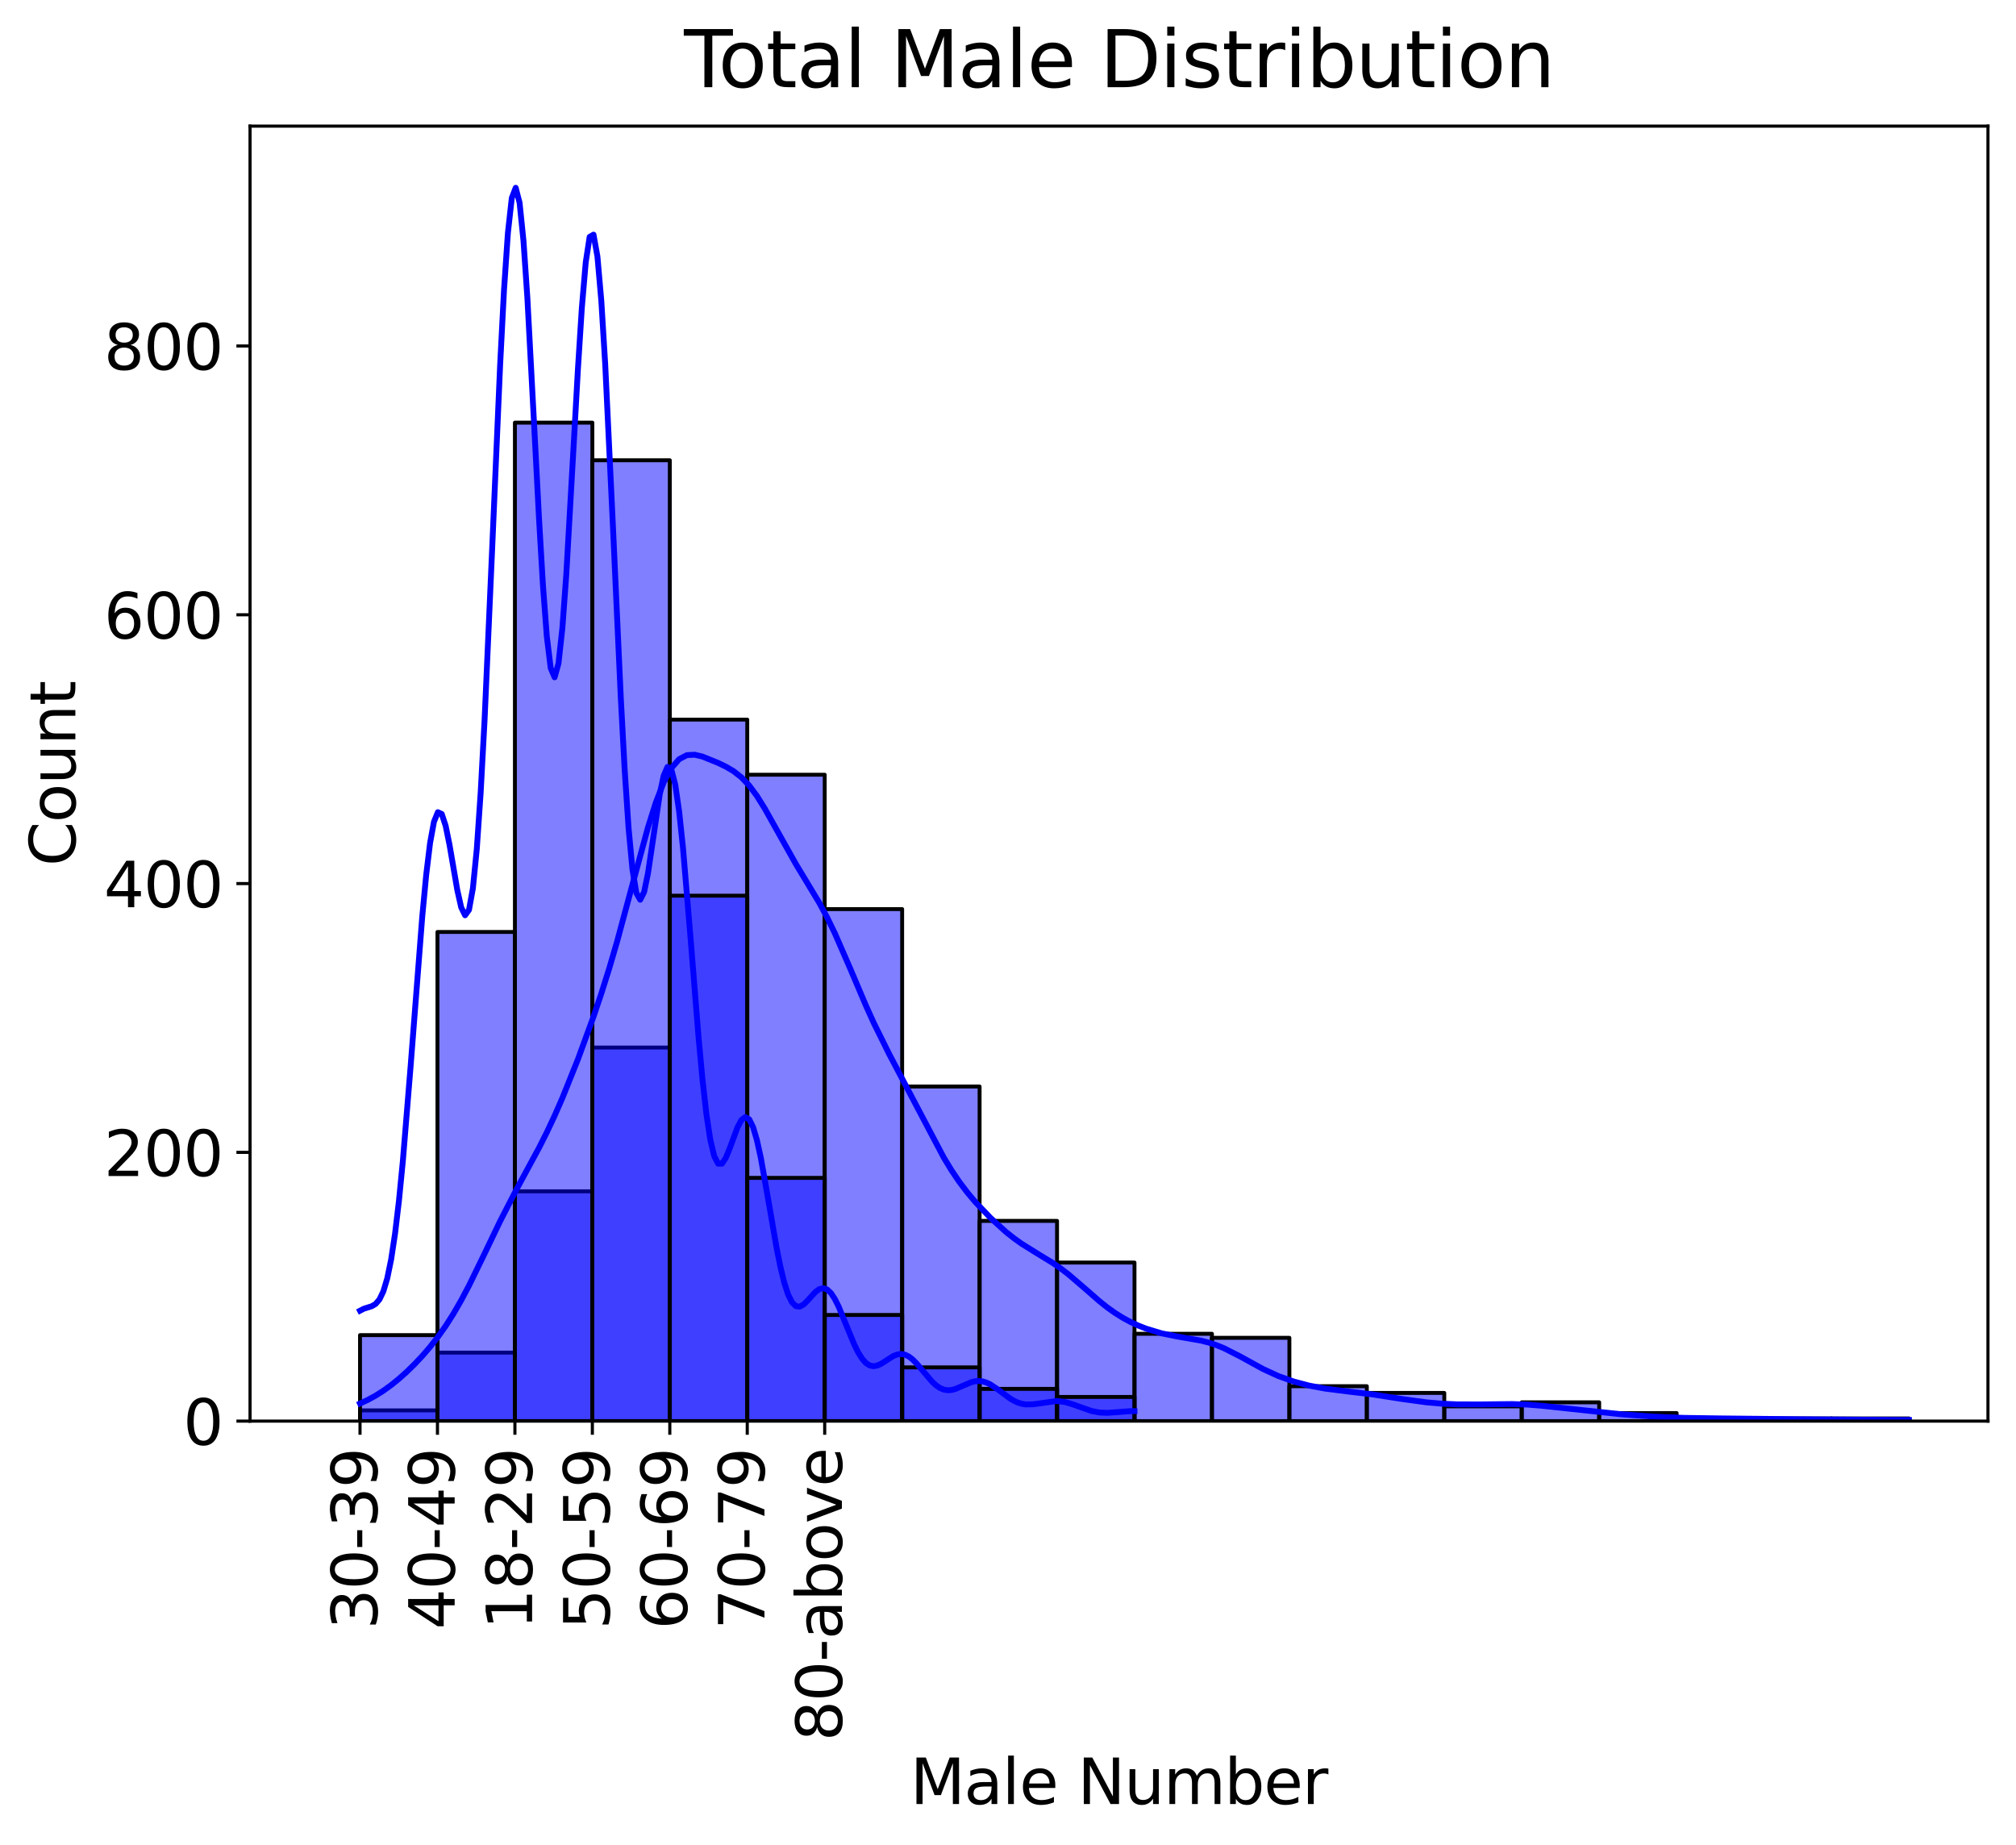 <?xml version="1.0" encoding="utf-8" standalone="no"?>
<!DOCTYPE svg PUBLIC "-//W3C//DTD SVG 1.1//EN"
  "http://www.w3.org/Graphics/SVG/1.1/DTD/svg11.dtd">
<svg xmlns:xlink="http://www.w3.org/1999/xlink" width="517.825pt" height="473.922pt" viewBox="0 0 517.825 473.922" xmlns="http://www.w3.org/2000/svg" version="1.1">
 <defs>
  <style type="text/css">*{stroke-linejoin: round; stroke-linecap: butt}</style>
 </defs>
 <g id="figure_1">
  <g id="patch_1">
   <path d="M 0 473.922
L 517.825 473.922
L 517.825 0
L 0 0
z
" style="fill: #ffffff"/>
  </g>
  <g id="axes_1">
   <g id="patch_2">
    <path d="M 64.225 365.037
L 510.625 365.037
L 510.625 32.397
L 64.225 32.397
z
" style="fill: #ffffff"/>
   </g>
   <g id="patch_3">
    <path d="M 84.516 365.037
L 100.43 365.037
L 100.43 364.943
L 84.516 364.943
z
" clip-path="url(#p74a033dad1)" style="fill: #2020df"/>
   </g>
   <g id="patch_4">
    <path d="M 104.409 365.037
L 120.323 365.037
L 120.323 364.959
L 104.409 364.959
z
" clip-path="url(#p74a033dad1)" style="fill: #2020df"/>
   </g>
   <g id="patch_5">
    <path d="M 124.302 365.037
L 140.216 365.037
L 140.216 364.974
L 124.302 364.974
z
" clip-path="url(#p74a033dad1)" style="fill: #2020df"/>
   </g>
   <g id="patch_6">
    <path d="M 144.195 365.037
L 160.109 365.037
L 160.109 364.982
L 144.195 364.982
z
" clip-path="url(#p74a033dad1)" style="fill: #2020df"/>
   </g>
   <g id="patch_7">
    <path d="M 164.088 365.037
L 180.003 365.037
L 180.003 364.997
L 164.088 364.997
z
" clip-path="url(#p74a033dad1)" style="fill: #2020df"/>
   </g>
   <g id="patch_8">
    <path d="M 183.981 365.037
L 199.896 365.037
L 199.896 365.023
L 183.981 365.023
z
" clip-path="url(#p74a033dad1)" style="fill: #2020df"/>
   </g>
   <g id="patch_9">
    <path d="M 203.874 365.037
L 219.789 365.037
L 219.789 365.034
L 203.874 365.034
z
" clip-path="url(#p74a033dad1)" style="fill: #2020df"/>
   </g>
   <g id="patch_10">
    <path d="M 92.473 365.037
L 112.366 365.037
L 112.366 362.275
L 92.473 362.275
z
" clip-path="url(#p74a033dad1)" style="fill: #0000ff; fill-opacity: 0.5; stroke: #000000; stroke-linejoin: miter"/>
   </g>
   <g id="patch_11">
    <path d="M 112.366 365.037
L 132.259 365.037
L 132.259 347.432
L 112.366 347.432
z
" clip-path="url(#p74a033dad1)" style="fill: #0000ff; fill-opacity: 0.5; stroke: #000000; stroke-linejoin: miter"/>
   </g>
   <g id="patch_12">
    <path d="M 132.259 365.037
L 152.152 365.037
L 152.152 306.008
L 132.259 306.008
z
" clip-path="url(#p74a033dad1)" style="fill: #0000ff; fill-opacity: 0.5; stroke: #000000; stroke-linejoin: miter"/>
   </g>
   <g id="patch_13">
    <path d="M 152.152 365.037
L 172.045 365.037
L 172.045 269.072
L 152.152 269.072
z
" clip-path="url(#p74a033dad1)" style="fill: #0000ff; fill-opacity: 0.5; stroke: #000000; stroke-linejoin: miter"/>
   </g>
   <g id="patch_14">
    <path d="M 172.045 365.037
L 191.938 365.037
L 191.938 184.843
L 172.045 184.843
z
" clip-path="url(#p74a033dad1)" style="fill: #0000ff; fill-opacity: 0.5; stroke: #000000; stroke-linejoin: miter"/>
   </g>
   <g id="patch_15">
    <path d="M 191.938 365.037
L 211.831 365.037
L 211.831 198.996
L 191.938 198.996
z
" clip-path="url(#p74a033dad1)" style="fill: #0000ff; fill-opacity: 0.5; stroke: #000000; stroke-linejoin: miter"/>
   </g>
   <g id="patch_16">
    <path d="M 211.831 365.037
L 231.724 365.037
L 231.724 233.516
L 211.831 233.516
z
" clip-path="url(#p74a033dad1)" style="fill: #0000ff; fill-opacity: 0.5; stroke: #000000; stroke-linejoin: miter"/>
   </g>
   <g id="patch_17">
    <path d="M 231.724 365.037
L 251.618 365.037
L 251.618 279.082
L 231.724 279.082
z
" clip-path="url(#p74a033dad1)" style="fill: #0000ff; fill-opacity: 0.5; stroke: #000000; stroke-linejoin: miter"/>
   </g>
   <g id="patch_18">
    <path d="M 251.618 365.037
L 271.511 365.037
L 271.511 313.602
L 251.618 313.602
z
" clip-path="url(#p74a033dad1)" style="fill: #0000ff; fill-opacity: 0.5; stroke: #000000; stroke-linejoin: miter"/>
   </g>
   <g id="patch_19">
    <path d="M 271.511 365.037
L 291.404 365.037
L 291.404 324.303
L 271.511 324.303
z
" clip-path="url(#p74a033dad1)" style="fill: #0000ff; fill-opacity: 0.5; stroke: #000000; stroke-linejoin: miter"/>
   </g>
   <g id="patch_20">
    <path d="M 291.404 365.037
L 311.297 365.037
L 311.297 342.599
L 291.404 342.599
z
" clip-path="url(#p74a033dad1)" style="fill: #0000ff; fill-opacity: 0.5; stroke: #000000; stroke-linejoin: miter"/>
   </g>
   <g id="patch_21">
    <path d="M 311.297 365.037
L 331.19 365.037
L 331.19 343.635
L 311.297 343.635
z
" clip-path="url(#p74a033dad1)" style="fill: #0000ff; fill-opacity: 0.5; stroke: #000000; stroke-linejoin: miter"/>
   </g>
   <g id="patch_22">
    <path d="M 331.19 365.037
L 351.083 365.037
L 351.083 356.062
L 331.19 356.062
z
" clip-path="url(#p74a033dad1)" style="fill: #0000ff; fill-opacity: 0.5; stroke: #000000; stroke-linejoin: miter"/>
   </g>
   <g id="patch_23">
    <path d="M 351.083 365.037
L 370.976 365.037
L 370.976 357.788
L 351.083 357.788
z
" clip-path="url(#p74a033dad1)" style="fill: #0000ff; fill-opacity: 0.5; stroke: #000000; stroke-linejoin: miter"/>
   </g>
   <g id="patch_24">
    <path d="M 370.976 365.037
L 390.869 365.037
L 390.869 361.24
L 370.976 361.24
z
" clip-path="url(#p74a033dad1)" style="fill: #0000ff; fill-opacity: 0.5; stroke: #000000; stroke-linejoin: miter"/>
   </g>
   <g id="patch_25">
    <path d="M 390.869 365.037
L 410.762 365.037
L 410.762 360.204
L 390.869 360.204
z
" clip-path="url(#p74a033dad1)" style="fill: #0000ff; fill-opacity: 0.5; stroke: #000000; stroke-linejoin: miter"/>
   </g>
   <g id="patch_26">
    <path d="M 410.762 365.037
L 430.655 365.037
L 430.655 362.966
L 410.762 362.966
z
" clip-path="url(#p74a033dad1)" style="fill: #0000ff; fill-opacity: 0.5; stroke: #000000; stroke-linejoin: miter"/>
   </g>
   <g id="patch_27">
    <path d="M 430.655 365.037
L 450.548 365.037
L 450.548 364.346
L 430.655 364.346
z
" clip-path="url(#p74a033dad1)" style="fill: #0000ff; fill-opacity: 0.5; stroke: #000000; stroke-linejoin: miter"/>
   </g>
   <g id="patch_28">
    <path d="M 450.548 365.037
L 470.441 365.037
L 470.441 364.346
L 450.548 364.346
z
" clip-path="url(#p74a033dad1)" style="fill: #0000ff; fill-opacity: 0.5; stroke: #000000; stroke-linejoin: miter"/>
   </g>
   <g id="patch_29">
    <path d="M 470.441 365.037
L 490.334 365.037
L 490.334 364.346
L 470.441 364.346
z
" clip-path="url(#p74a033dad1)" style="fill: #0000ff; fill-opacity: 0.5; stroke: #000000; stroke-linejoin: miter"/>
   </g>
   <g id="patch_30">
    <path d="M 92.473 365.037
L 112.366 365.037
L 112.366 342.944
L 92.473 342.944
z
" clip-path="url(#p74a033dad1)" style="fill: #0000ff; fill-opacity: 0.5; stroke: #000000; stroke-linejoin: miter"/>
   </g>
   <g id="patch_31">
    <path d="M 112.366 365.037
L 132.259 365.037
L 132.259 239.385
L 112.366 239.385
z
" clip-path="url(#p74a033dad1)" style="fill: #0000ff; fill-opacity: 0.5; stroke: #000000; stroke-linejoin: miter"/>
   </g>
   <g id="patch_32">
    <path d="M 132.259 365.037
L 152.152 365.037
L 152.152 108.554
L 132.259 108.554
z
" clip-path="url(#p74a033dad1)" style="fill: #0000ff; fill-opacity: 0.5; stroke: #000000; stroke-linejoin: miter"/>
   </g>
   <g id="patch_33">
    <path d="M 152.152 365.037
L 172.045 365.037
L 172.045 118.22
L 152.152 118.22
z
" clip-path="url(#p74a033dad1)" style="fill: #0000ff; fill-opacity: 0.5; stroke: #000000; stroke-linejoin: miter"/>
   </g>
   <g id="patch_34">
    <path d="M 172.045 365.037
L 191.938 365.037
L 191.938 230.064
L 172.045 230.064
z
" clip-path="url(#p74a033dad1)" style="fill: #0000ff; fill-opacity: 0.5; stroke: #000000; stroke-linejoin: miter"/>
   </g>
   <g id="patch_35">
    <path d="M 191.938 365.037
L 211.831 365.037
L 211.831 302.556
L 191.938 302.556
z
" clip-path="url(#p74a033dad1)" style="fill: #0000ff; fill-opacity: 0.5; stroke: #000000; stroke-linejoin: miter"/>
   </g>
   <g id="patch_36">
    <path d="M 211.831 365.037
L 231.724 365.037
L 231.724 337.766
L 211.831 337.766
z
" clip-path="url(#p74a033dad1)" style="fill: #0000ff; fill-opacity: 0.5; stroke: #000000; stroke-linejoin: miter"/>
   </g>
   <g id="patch_37">
    <path d="M 231.724 365.037
L 251.618 365.037
L 251.618 351.229
L 231.724 351.229
z
" clip-path="url(#p74a033dad1)" style="fill: #0000ff; fill-opacity: 0.5; stroke: #000000; stroke-linejoin: miter"/>
   </g>
   <g id="patch_38">
    <path d="M 251.618 365.037
L 271.511 365.037
L 271.511 356.752
L 251.618 356.752
z
" clip-path="url(#p74a033dad1)" style="fill: #0000ff; fill-opacity: 0.5; stroke: #000000; stroke-linejoin: miter"/>
   </g>
   <g id="patch_39">
    <path d="M 271.511 365.037
L 291.404 365.037
L 291.404 358.823
L 271.511 358.823
z
" clip-path="url(#p74a033dad1)" style="fill: #0000ff; fill-opacity: 0.5; stroke: #000000; stroke-linejoin: miter"/>
   </g>
   <g id="matplotlib.axis_1">
    <g id="xtick_1">
     <g id="line2d_1">
      <defs>
       <path id="m4776d0a2b4" d="M 0 0
L 0 3.5
" style="stroke: #000000; stroke-width: 0.8"/>
      </defs>
      <g>
       <use xlink:href="#m4776d0a2b4" x="92.473" y="365.037" style="stroke: #000000; stroke-width: 0.8"/>
      </g>
     </g>
     <g id="text_1">
      <!-- 30-39 -->
      <g transform="translate(96.888 418.529)rotate(-90)scale(0.16 -0.16)">
       <defs>
        <path id="DejaVuSans-33" d="M 2597 2516
Q 3050 2419 3304 2112
Q 3559 1806 3559 1356
Q 3559 666 3084 287
Q 2609 -91 1734 -91
Q 1441 -91 1130 -33
Q 819 25 488 141
L 488 750
Q 750 597 1062 519
Q 1375 441 1716 441
Q 2309 441 2620 675
Q 2931 909 2931 1356
Q 2931 1769 2642 2001
Q 2353 2234 1838 2234
L 1294 2234
L 1294 2753
L 1863 2753
Q 2328 2753 2575 2939
Q 2822 3125 2822 3475
Q 2822 3834 2567 4026
Q 2313 4219 1838 4219
Q 1578 4219 1281 4162
Q 984 4106 628 3988
L 628 4550
Q 988 4650 1302 4700
Q 1616 4750 1894 4750
Q 2613 4750 3031 4423
Q 3450 4097 3450 3541
Q 3450 3153 3228 2886
Q 3006 2619 2597 2516
z
" transform="scale(0.016)"/>
        <path id="DejaVuSans-30" d="M 2034 4250
Q 1547 4250 1301 3770
Q 1056 3291 1056 2328
Q 1056 1369 1301 889
Q 1547 409 2034 409
Q 2525 409 2770 889
Q 3016 1369 3016 2328
Q 3016 3291 2770 3770
Q 2525 4250 2034 4250
z
M 2034 4750
Q 2819 4750 3233 4129
Q 3647 3509 3647 2328
Q 3647 1150 3233 529
Q 2819 -91 2034 -91
Q 1250 -91 836 529
Q 422 1150 422 2328
Q 422 3509 836 4129
Q 1250 4750 2034 4750
z
" transform="scale(0.016)"/>
        <path id="DejaVuSans-2d" d="M 313 2009
L 1997 2009
L 1997 1497
L 313 1497
L 313 2009
z
" transform="scale(0.016)"/>
        <path id="DejaVuSans-39" d="M 703 97
L 703 672
Q 941 559 1184 500
Q 1428 441 1663 441
Q 2288 441 2617 861
Q 2947 1281 2994 2138
Q 2813 1869 2534 1725
Q 2256 1581 1919 1581
Q 1219 1581 811 2004
Q 403 2428 403 3163
Q 403 3881 828 4315
Q 1253 4750 1959 4750
Q 2769 4750 3195 4129
Q 3622 3509 3622 2328
Q 3622 1225 3098 567
Q 2575 -91 1691 -91
Q 1453 -91 1209 -44
Q 966 3 703 97
z
M 1959 2075
Q 2384 2075 2632 2365
Q 2881 2656 2881 3163
Q 2881 3666 2632 3958
Q 2384 4250 1959 4250
Q 1534 4250 1286 3958
Q 1038 3666 1038 3163
Q 1038 2656 1286 2365
Q 1534 2075 1959 2075
z
" transform="scale(0.016)"/>
       </defs>
       <use xlink:href="#DejaVuSans-33"/>
       <use xlink:href="#DejaVuSans-30" x="63.623"/>
       <use xlink:href="#DejaVuSans-2d" x="127.246"/>
       <use xlink:href="#DejaVuSans-33" x="163.33"/>
       <use xlink:href="#DejaVuSans-39" x="226.953"/>
      </g>
     </g>
    </g>
    <g id="xtick_2">
     <g id="line2d_2">
      <g>
       <use xlink:href="#m4776d0a2b4" x="112.366" y="365.037" style="stroke: #000000; stroke-width: 0.8"/>
      </g>
     </g>
     <g id="text_2">
      <!-- 40-49 -->
      <g transform="translate(116.781 418.529)rotate(-90)scale(0.16 -0.16)">
       <defs>
        <path id="DejaVuSans-34" d="M 2419 4116
L 825 1625
L 2419 1625
L 2419 4116
z
M 2253 4666
L 3047 4666
L 3047 1625
L 3713 1625
L 3713 1100
L 3047 1100
L 3047 0
L 2419 0
L 2419 1100
L 313 1100
L 313 1709
L 2253 4666
z
" transform="scale(0.016)"/>
       </defs>
       <use xlink:href="#DejaVuSans-34"/>
       <use xlink:href="#DejaVuSans-30" x="63.623"/>
       <use xlink:href="#DejaVuSans-2d" x="127.246"/>
       <use xlink:href="#DejaVuSans-34" x="163.33"/>
       <use xlink:href="#DejaVuSans-39" x="226.953"/>
      </g>
     </g>
    </g>
    <g id="xtick_3">
     <g id="line2d_3">
      <g>
       <use xlink:href="#m4776d0a2b4" x="132.259" y="365.037" style="stroke: #000000; stroke-width: 0.8"/>
      </g>
     </g>
     <g id="text_3">
      <!-- 18-29 -->
      <g transform="translate(136.674 418.529)rotate(-90)scale(0.16 -0.16)">
       <defs>
        <path id="DejaVuSans-31" d="M 794 531
L 1825 531
L 1825 4091
L 703 3866
L 703 4441
L 1819 4666
L 2450 4666
L 2450 531
L 3481 531
L 3481 0
L 794 0
L 794 531
z
" transform="scale(0.016)"/>
        <path id="DejaVuSans-38" d="M 2034 2216
Q 1584 2216 1326 1975
Q 1069 1734 1069 1313
Q 1069 891 1326 650
Q 1584 409 2034 409
Q 2484 409 2743 651
Q 3003 894 3003 1313
Q 3003 1734 2745 1975
Q 2488 2216 2034 2216
z
M 1403 2484
Q 997 2584 770 2862
Q 544 3141 544 3541
Q 544 4100 942 4425
Q 1341 4750 2034 4750
Q 2731 4750 3128 4425
Q 3525 4100 3525 3541
Q 3525 3141 3298 2862
Q 3072 2584 2669 2484
Q 3125 2378 3379 2068
Q 3634 1759 3634 1313
Q 3634 634 3220 271
Q 2806 -91 2034 -91
Q 1263 -91 848 271
Q 434 634 434 1313
Q 434 1759 690 2068
Q 947 2378 1403 2484
z
M 1172 3481
Q 1172 3119 1398 2916
Q 1625 2713 2034 2713
Q 2441 2713 2670 2916
Q 2900 3119 2900 3481
Q 2900 3844 2670 4047
Q 2441 4250 2034 4250
Q 1625 4250 1398 4047
Q 1172 3844 1172 3481
z
" transform="scale(0.016)"/>
        <path id="DejaVuSans-32" d="M 1228 531
L 3431 531
L 3431 0
L 469 0
L 469 531
Q 828 903 1448 1529
Q 2069 2156 2228 2338
Q 2531 2678 2651 2914
Q 2772 3150 2772 3378
Q 2772 3750 2511 3984
Q 2250 4219 1831 4219
Q 1534 4219 1204 4116
Q 875 4013 500 3803
L 500 4441
Q 881 4594 1212 4672
Q 1544 4750 1819 4750
Q 2544 4750 2975 4387
Q 3406 4025 3406 3419
Q 3406 3131 3298 2873
Q 3191 2616 2906 2266
Q 2828 2175 2409 1742
Q 1991 1309 1228 531
z
" transform="scale(0.016)"/>
       </defs>
       <use xlink:href="#DejaVuSans-31"/>
       <use xlink:href="#DejaVuSans-38" x="63.623"/>
       <use xlink:href="#DejaVuSans-2d" x="127.246"/>
       <use xlink:href="#DejaVuSans-32" x="163.33"/>
       <use xlink:href="#DejaVuSans-39" x="226.953"/>
      </g>
     </g>
    </g>
    <g id="xtick_4">
     <g id="line2d_4">
      <g>
       <use xlink:href="#m4776d0a2b4" x="152.152" y="365.037" style="stroke: #000000; stroke-width: 0.8"/>
      </g>
     </g>
     <g id="text_4">
      <!-- 50-59 -->
      <g transform="translate(156.567 418.529)rotate(-90)scale(0.16 -0.16)">
       <defs>
        <path id="DejaVuSans-35" d="M 691 4666
L 3169 4666
L 3169 4134
L 1269 4134
L 1269 2991
Q 1406 3038 1543 3061
Q 1681 3084 1819 3084
Q 2600 3084 3056 2656
Q 3513 2228 3513 1497
Q 3513 744 3044 326
Q 2575 -91 1722 -91
Q 1428 -91 1123 -41
Q 819 9 494 109
L 494 744
Q 775 591 1075 516
Q 1375 441 1709 441
Q 2250 441 2565 725
Q 2881 1009 2881 1497
Q 2881 1984 2565 2268
Q 2250 2553 1709 2553
Q 1456 2553 1204 2497
Q 953 2441 691 2322
L 691 4666
z
" transform="scale(0.016)"/>
       </defs>
       <use xlink:href="#DejaVuSans-35"/>
       <use xlink:href="#DejaVuSans-30" x="63.623"/>
       <use xlink:href="#DejaVuSans-2d" x="127.246"/>
       <use xlink:href="#DejaVuSans-35" x="163.33"/>
       <use xlink:href="#DejaVuSans-39" x="226.953"/>
      </g>
     </g>
    </g>
    <g id="xtick_5">
     <g id="line2d_5">
      <g>
       <use xlink:href="#m4776d0a2b4" x="172.045" y="365.037" style="stroke: #000000; stroke-width: 0.8"/>
      </g>
     </g>
     <g id="text_5">
      <!-- 60-69 -->
      <g transform="translate(176.46 418.529)rotate(-90)scale(0.16 -0.16)">
       <defs>
        <path id="DejaVuSans-36" d="M 2113 2584
Q 1688 2584 1439 2293
Q 1191 2003 1191 1497
Q 1191 994 1439 701
Q 1688 409 2113 409
Q 2538 409 2786 701
Q 3034 994 3034 1497
Q 3034 2003 2786 2293
Q 2538 2584 2113 2584
z
M 3366 4563
L 3366 3988
Q 3128 4100 2886 4159
Q 2644 4219 2406 4219
Q 1781 4219 1451 3797
Q 1122 3375 1075 2522
Q 1259 2794 1537 2939
Q 1816 3084 2150 3084
Q 2853 3084 3261 2657
Q 3669 2231 3669 1497
Q 3669 778 3244 343
Q 2819 -91 2113 -91
Q 1303 -91 875 529
Q 447 1150 447 2328
Q 447 3434 972 4092
Q 1497 4750 2381 4750
Q 2619 4750 2861 4703
Q 3103 4656 3366 4563
z
" transform="scale(0.016)"/>
       </defs>
       <use xlink:href="#DejaVuSans-36"/>
       <use xlink:href="#DejaVuSans-30" x="63.623"/>
       <use xlink:href="#DejaVuSans-2d" x="127.246"/>
       <use xlink:href="#DejaVuSans-36" x="163.33"/>
       <use xlink:href="#DejaVuSans-39" x="226.953"/>
      </g>
     </g>
    </g>
    <g id="xtick_6">
     <g id="line2d_6">
      <g>
       <use xlink:href="#m4776d0a2b4" x="191.938" y="365.037" style="stroke: #000000; stroke-width: 0.8"/>
      </g>
     </g>
     <g id="text_6">
      <!-- 70-79 -->
      <g transform="translate(196.353 418.529)rotate(-90)scale(0.16 -0.16)">
       <defs>
        <path id="DejaVuSans-37" d="M 525 4666
L 3525 4666
L 3525 4397
L 1831 0
L 1172 0
L 2766 4134
L 525 4134
L 525 4666
z
" transform="scale(0.016)"/>
       </defs>
       <use xlink:href="#DejaVuSans-37"/>
       <use xlink:href="#DejaVuSans-30" x="63.623"/>
       <use xlink:href="#DejaVuSans-2d" x="127.246"/>
       <use xlink:href="#DejaVuSans-37" x="163.33"/>
       <use xlink:href="#DejaVuSans-39" x="226.953"/>
      </g>
     </g>
    </g>
    <g id="xtick_7">
     <g id="line2d_7">
      <g>
       <use xlink:href="#m4776d0a2b4" x="211.831" y="365.037" style="stroke: #000000; stroke-width: 0.8"/>
      </g>
     </g>
     <g id="text_7">
      <!-- 80-above -->
      <g transform="translate(216.246 447.237)rotate(-90)scale(0.16 -0.16)">
       <defs>
        <path id="DejaVuSans-61" d="M 2194 1759
Q 1497 1759 1228 1600
Q 959 1441 959 1056
Q 959 750 1161 570
Q 1363 391 1709 391
Q 2188 391 2477 730
Q 2766 1069 2766 1631
L 2766 1759
L 2194 1759
z
M 3341 1997
L 3341 0
L 2766 0
L 2766 531
Q 2569 213 2275 61
Q 1981 -91 1556 -91
Q 1019 -91 701 211
Q 384 513 384 1019
Q 384 1609 779 1909
Q 1175 2209 1959 2209
L 2766 2209
L 2766 2266
Q 2766 2663 2505 2880
Q 2244 3097 1772 3097
Q 1472 3097 1187 3025
Q 903 2953 641 2809
L 641 3341
Q 956 3463 1253 3523
Q 1550 3584 1831 3584
Q 2591 3584 2966 3190
Q 3341 2797 3341 1997
z
" transform="scale(0.016)"/>
        <path id="DejaVuSans-62" d="M 3116 1747
Q 3116 2381 2855 2742
Q 2594 3103 2138 3103
Q 1681 3103 1420 2742
Q 1159 2381 1159 1747
Q 1159 1113 1420 752
Q 1681 391 2138 391
Q 2594 391 2855 752
Q 3116 1113 3116 1747
z
M 1159 2969
Q 1341 3281 1617 3432
Q 1894 3584 2278 3584
Q 2916 3584 3314 3078
Q 3713 2572 3713 1747
Q 3713 922 3314 415
Q 2916 -91 2278 -91
Q 1894 -91 1617 61
Q 1341 213 1159 525
L 1159 0
L 581 0
L 581 4863
L 1159 4863
L 1159 2969
z
" transform="scale(0.016)"/>
        <path id="DejaVuSans-6f" d="M 1959 3097
Q 1497 3097 1228 2736
Q 959 2375 959 1747
Q 959 1119 1226 758
Q 1494 397 1959 397
Q 2419 397 2687 759
Q 2956 1122 2956 1747
Q 2956 2369 2687 2733
Q 2419 3097 1959 3097
z
M 1959 3584
Q 2709 3584 3137 3096
Q 3566 2609 3566 1747
Q 3566 888 3137 398
Q 2709 -91 1959 -91
Q 1206 -91 779 398
Q 353 888 353 1747
Q 353 2609 779 3096
Q 1206 3584 1959 3584
z
" transform="scale(0.016)"/>
        <path id="DejaVuSans-76" d="M 191 3500
L 800 3500
L 1894 563
L 2988 3500
L 3597 3500
L 2284 0
L 1503 0
L 191 3500
z
" transform="scale(0.016)"/>
        <path id="DejaVuSans-65" d="M 3597 1894
L 3597 1613
L 953 1613
Q 991 1019 1311 708
Q 1631 397 2203 397
Q 2534 397 2845 478
Q 3156 559 3463 722
L 3463 178
Q 3153 47 2828 -22
Q 2503 -91 2169 -91
Q 1331 -91 842 396
Q 353 884 353 1716
Q 353 2575 817 3079
Q 1281 3584 2069 3584
Q 2775 3584 3186 3129
Q 3597 2675 3597 1894
z
M 3022 2063
Q 3016 2534 2758 2815
Q 2500 3097 2075 3097
Q 1594 3097 1305 2825
Q 1016 2553 972 2059
L 3022 2063
z
" transform="scale(0.016)"/>
       </defs>
       <use xlink:href="#DejaVuSans-38"/>
       <use xlink:href="#DejaVuSans-30" x="63.623"/>
       <use xlink:href="#DejaVuSans-2d" x="127.246"/>
       <use xlink:href="#DejaVuSans-61" x="163.33"/>
       <use xlink:href="#DejaVuSans-62" x="224.609"/>
       <use xlink:href="#DejaVuSans-6f" x="288.086"/>
       <use xlink:href="#DejaVuSans-76" x="349.268"/>
       <use xlink:href="#DejaVuSans-65" x="408.447"/>
      </g>
     </g>
    </g>
    <g id="text_8">
     <!-- Male Number -->
     <g transform="translate(233.795 463.394)scale(0.16 -0.16)">
      <defs>
       <path id="DejaVuSans-4d" d="M 628 4666
L 1569 4666
L 2759 1491
L 3956 4666
L 4897 4666
L 4897 0
L 4281 0
L 4281 4097
L 3078 897
L 2444 897
L 1241 4097
L 1241 0
L 628 0
L 628 4666
z
" transform="scale(0.016)"/>
       <path id="DejaVuSans-6c" d="M 603 4863
L 1178 4863
L 1178 0
L 603 0
L 603 4863
z
" transform="scale(0.016)"/>
       <path id="DejaVuSans-20" transform="scale(0.016)"/>
       <path id="DejaVuSans-4e" d="M 628 4666
L 1478 4666
L 3547 763
L 3547 4666
L 4159 4666
L 4159 0
L 3309 0
L 1241 3903
L 1241 0
L 628 0
L 628 4666
z
" transform="scale(0.016)"/>
       <path id="DejaVuSans-75" d="M 544 1381
L 544 3500
L 1119 3500
L 1119 1403
Q 1119 906 1312 657
Q 1506 409 1894 409
Q 2359 409 2629 706
Q 2900 1003 2900 1516
L 2900 3500
L 3475 3500
L 3475 0
L 2900 0
L 2900 538
Q 2691 219 2414 64
Q 2138 -91 1772 -91
Q 1169 -91 856 284
Q 544 659 544 1381
z
M 1991 3584
L 1991 3584
z
" transform="scale(0.016)"/>
       <path id="DejaVuSans-6d" d="M 3328 2828
Q 3544 3216 3844 3400
Q 4144 3584 4550 3584
Q 5097 3584 5394 3201
Q 5691 2819 5691 2113
L 5691 0
L 5113 0
L 5113 2094
Q 5113 2597 4934 2840
Q 4756 3084 4391 3084
Q 3944 3084 3684 2787
Q 3425 2491 3425 1978
L 3425 0
L 2847 0
L 2847 2094
Q 2847 2600 2669 2842
Q 2491 3084 2119 3084
Q 1678 3084 1418 2786
Q 1159 2488 1159 1978
L 1159 0
L 581 0
L 581 3500
L 1159 3500
L 1159 2956
Q 1356 3278 1631 3431
Q 1906 3584 2284 3584
Q 2666 3584 2933 3390
Q 3200 3197 3328 2828
z
" transform="scale(0.016)"/>
       <path id="DejaVuSans-72" d="M 2631 2963
Q 2534 3019 2420 3045
Q 2306 3072 2169 3072
Q 1681 3072 1420 2755
Q 1159 2438 1159 1844
L 1159 0
L 581 0
L 581 3500
L 1159 3500
L 1159 2956
Q 1341 3275 1631 3429
Q 1922 3584 2338 3584
Q 2397 3584 2469 3576
Q 2541 3569 2628 3553
L 2631 2963
z
" transform="scale(0.016)"/>
      </defs>
      <use xlink:href="#DejaVuSans-4d"/>
      <use xlink:href="#DejaVuSans-61" x="86.279"/>
      <use xlink:href="#DejaVuSans-6c" x="147.559"/>
      <use xlink:href="#DejaVuSans-65" x="175.342"/>
      <use xlink:href="#DejaVuSans-20" x="236.865"/>
      <use xlink:href="#DejaVuSans-4e" x="268.652"/>
      <use xlink:href="#DejaVuSans-75" x="343.457"/>
      <use xlink:href="#DejaVuSans-6d" x="406.836"/>
      <use xlink:href="#DejaVuSans-62" x="504.248"/>
      <use xlink:href="#DejaVuSans-65" x="567.725"/>
      <use xlink:href="#DejaVuSans-72" x="629.248"/>
     </g>
    </g>
   </g>
   <g id="matplotlib.axis_2">
    <g id="ytick_1">
     <g id="line2d_8">
      <defs>
       <path id="mb233e57564" d="M 0 0
L -3.5 0
" style="stroke: #000000; stroke-width: 0.8"/>
      </defs>
      <g>
       <use xlink:href="#mb233e57564" x="64.225" y="365.037" style="stroke: #000000; stroke-width: 0.8"/>
      </g>
     </g>
     <g id="text_9">
      <!-- 0 -->
      <g transform="translate(47.045 371.116)scale(0.16 -0.16)">
       <use xlink:href="#DejaVuSans-30"/>
      </g>
     </g>
    </g>
    <g id="ytick_2">
     <g id="line2d_9">
      <g>
       <use xlink:href="#mb233e57564" x="64.225" y="295.997" style="stroke: #000000; stroke-width: 0.8"/>
      </g>
     </g>
     <g id="text_10">
      <!-- 200 -->
      <g transform="translate(26.685 302.076)scale(0.16 -0.16)">
       <use xlink:href="#DejaVuSans-32"/>
       <use xlink:href="#DejaVuSans-30" x="63.623"/>
       <use xlink:href="#DejaVuSans-30" x="127.246"/>
      </g>
     </g>
    </g>
    <g id="ytick_3">
     <g id="line2d_10">
      <g>
       <use xlink:href="#mb233e57564" x="64.225" y="226.958" style="stroke: #000000; stroke-width: 0.8"/>
      </g>
     </g>
     <g id="text_11">
      <!-- 400 -->
      <g transform="translate(26.685 233.036)scale(0.16 -0.16)">
       <use xlink:href="#DejaVuSans-34"/>
       <use xlink:href="#DejaVuSans-30" x="63.623"/>
       <use xlink:href="#DejaVuSans-30" x="127.246"/>
      </g>
     </g>
    </g>
    <g id="ytick_4">
     <g id="line2d_11">
      <g>
       <use xlink:href="#mb233e57564" x="64.225" y="157.918" style="stroke: #000000; stroke-width: 0.8"/>
      </g>
     </g>
     <g id="text_12">
      <!-- 600 -->
      <g transform="translate(26.685 163.997)scale(0.16 -0.16)">
       <use xlink:href="#DejaVuSans-36"/>
       <use xlink:href="#DejaVuSans-30" x="63.623"/>
       <use xlink:href="#DejaVuSans-30" x="127.246"/>
      </g>
     </g>
    </g>
    <g id="ytick_5">
     <g id="line2d_12">
      <g>
       <use xlink:href="#mb233e57564" x="64.225" y="88.878" style="stroke: #000000; stroke-width: 0.8"/>
      </g>
     </g>
     <g id="text_13">
      <!-- 800 -->
      <g transform="translate(26.685 94.957)scale(0.16 -0.16)">
       <use xlink:href="#DejaVuSans-38"/>
       <use xlink:href="#DejaVuSans-30" x="63.623"/>
       <use xlink:href="#DejaVuSans-30" x="127.246"/>
      </g>
     </g>
    </g>
    <g id="text_14">
     <!-- Count -->
     <g transform="translate(19.358 222.474)rotate(-90)scale(0.16 -0.16)">
      <defs>
       <path id="DejaVuSans-43" d="M 4122 4306
L 4122 3641
Q 3803 3938 3442 4084
Q 3081 4231 2675 4231
Q 1875 4231 1450 3742
Q 1025 3253 1025 2328
Q 1025 1406 1450 917
Q 1875 428 2675 428
Q 3081 428 3442 575
Q 3803 722 4122 1019
L 4122 359
Q 3791 134 3420 21
Q 3050 -91 2638 -91
Q 1578 -91 968 557
Q 359 1206 359 2328
Q 359 3453 968 4101
Q 1578 4750 2638 4750
Q 3056 4750 3426 4639
Q 3797 4528 4122 4306
z
" transform="scale(0.016)"/>
       <path id="DejaVuSans-6e" d="M 3513 2113
L 3513 0
L 2938 0
L 2938 2094
Q 2938 2591 2744 2837
Q 2550 3084 2163 3084
Q 1697 3084 1428 2787
Q 1159 2491 1159 1978
L 1159 0
L 581 0
L 581 3500
L 1159 3500
L 1159 2956
Q 1366 3272 1645 3428
Q 1925 3584 2291 3584
Q 2894 3584 3203 3211
Q 3513 2838 3513 2113
z
" transform="scale(0.016)"/>
       <path id="DejaVuSans-74" d="M 1172 4494
L 1172 3500
L 2356 3500
L 2356 3053
L 1172 3053
L 1172 1153
Q 1172 725 1289 603
Q 1406 481 1766 481
L 2356 481
L 2356 0
L 1766 0
Q 1100 0 847 248
Q 594 497 594 1153
L 594 3053
L 172 3053
L 172 3500
L 594 3500
L 594 4494
L 1172 4494
z
" transform="scale(0.016)"/>
      </defs>
      <use xlink:href="#DejaVuSans-43"/>
      <use xlink:href="#DejaVuSans-6f" x="69.824"/>
      <use xlink:href="#DejaVuSans-75" x="131.006"/>
      <use xlink:href="#DejaVuSans-6e" x="194.385"/>
      <use xlink:href="#DejaVuSans-74" x="257.764"/>
     </g>
    </g>
   </g>
   <g id="line2d_13">
    <path clip-path="url(#p74a033dad1)" style="fill: none; stroke: #424242; stroke-width: 2.7; stroke-linecap: square"/>
   </g>
   <g id="line2d_14">
    <path clip-path="url(#p74a033dad1)" style="fill: none; stroke: #424242; stroke-width: 2.7; stroke-linecap: square"/>
   </g>
   <g id="line2d_15">
    <path clip-path="url(#p74a033dad1)" style="fill: none; stroke: #424242; stroke-width: 2.7; stroke-linecap: square"/>
   </g>
   <g id="line2d_16">
    <path clip-path="url(#p74a033dad1)" style="fill: none; stroke: #424242; stroke-width: 2.7; stroke-linecap: square"/>
   </g>
   <g id="line2d_17">
    <path clip-path="url(#p74a033dad1)" style="fill: none; stroke: #424242; stroke-width: 2.7; stroke-linecap: square"/>
   </g>
   <g id="line2d_18">
    <path clip-path="url(#p74a033dad1)" style="fill: none; stroke: #424242; stroke-width: 2.7; stroke-linecap: square"/>
   </g>
   <g id="line2d_19">
    <path clip-path="url(#p74a033dad1)" style="fill: none; stroke: #424242; stroke-width: 2.7; stroke-linecap: square"/>
   </g>
   <g id="line2d_20">
    <path d="M 92.473 360.514
L 94.472 359.585
L 96.472 358.493
L 98.471 357.227
L 100.47 355.782
L 102.47 354.161
L 104.469 352.372
L 106.468 350.418
L 108.468 348.292
L 110.467 345.974
L 112.466 343.425
L 114.465 340.603
L 116.465 337.467
L 118.464 334.001
L 120.463 330.224
L 124.462 322.02
L 128.461 313.684
L 132.459 305.91
L 138.457 294.821
L 140.456 290.852
L 142.456 286.596
L 144.455 282.029
L 148.454 272.065
L 152.452 261.127
L 154.451 255.204
L 156.451 248.864
L 158.45 242.049
L 162.449 227.222
L 166.447 212.497
L 168.447 206.163
L 170.446 201.024
L 172.445 197.299
L 174.444 195.005
L 176.444 193.964
L 178.443 193.861
L 180.442 194.338
L 184.441 195.958
L 186.44 196.921
L 188.44 198.1
L 190.439 199.669
L 192.438 201.778
L 194.437 204.478
L 196.437 207.694
L 204.434 221.956
L 210.432 231.895
L 212.431 235.61
L 214.431 239.714
L 218.429 248.893
L 222.428 258.321
L 224.427 262.743
L 228.426 270.822
L 242.421 297.355
L 244.42 300.637
L 246.419 303.595
L 248.419 306.244
L 250.418 308.631
L 254.417 312.836
L 258.415 316.459
L 260.414 318.044
L 262.414 319.471
L 266.412 321.963
L 270.411 324.404
L 272.41 325.781
L 274.41 327.311
L 278.408 330.741
L 282.407 334.233
L 284.406 335.823
L 286.405 337.25
L 288.405 338.498
L 290.404 339.575
L 292.403 340.498
L 294.403 341.283
L 298.401 342.49
L 302.4 343.301
L 308.398 344.344
L 310.397 344.847
L 312.396 345.5
L 314.396 346.314
L 318.394 348.339
L 324.392 351.633
L 328.391 353.475
L 332.389 354.892
L 336.388 355.938
L 340.386 356.688
L 346.384 357.447
L 352.382 358.151
L 360.38 359.389
L 366.377 360.207
L 370.376 360.552
L 374.375 360.729
L 380.373 360.74
L 388.37 360.647
L 392.368 360.792
L 396.367 361.128
L 416.36 363.268
L 424.357 363.855
L 432.354 364.197
L 442.351 364.343
L 462.344 364.549
L 480.338 364.693
L 490.334 364.738
L 490.334 364.738
" clip-path="url(#p74a033dad1)" style="fill: none; stroke: #0000ff; stroke-width: 1.5; stroke-linecap: square"/>
   </g>
   <g id="line2d_21">
    <path d="M 92.473 336.674
L 93.473 336.153
L 95.472 335.528
L 96.472 334.946
L 97.471 333.78
L 98.471 331.692
L 99.471 328.355
L 100.47 323.486
L 101.47 316.886
L 102.47 308.473
L 103.469 298.317
L 105.469 273.905
L 108.468 235.327
L 109.467 224.79
L 110.467 216.553
L 111.466 211.088
L 112.466 208.62
L 113.466 209.085
L 114.465 212.106
L 115.465 217.014
L 117.464 228.633
L 118.464 233.083
L 119.464 235.106
L 120.463 233.719
L 121.463 228.193
L 122.463 218.149
L 123.462 203.618
L 124.462 185.069
L 126.461 139.906
L 128.461 93.763
L 129.46 74.497
L 130.46 59.813
L 131.46 50.844
L 132.459 48.237
L 133.459 52.071
L 134.458 61.837
L 135.458 76.478
L 137.457 114.069
L 138.457 133.295
L 139.457 150.309
L 140.456 163.493
L 141.456 171.623
L 142.456 173.974
L 143.455 170.389
L 144.455 161.283
L 145.455 147.613
L 147.454 112.498
L 148.454 94.642
L 149.453 79.052
L 150.453 67.365
L 151.453 60.847
L 152.452 60.272
L 153.452 65.855
L 154.451 77.237
L 155.451 93.54
L 157.45 135.477
L 159.45 179.09
L 160.449 197.702
L 161.449 212.653
L 162.449 223.282
L 163.448 229.367
L 164.448 231.115
L 165.448 229.119
L 166.447 224.279
L 169.446 204.109
L 170.446 199.307
L 171.446 196.991
L 172.445 197.674
L 173.445 201.538
L 174.444 208.436
L 175.444 217.924
L 177.443 241.823
L 179.443 266.616
L 180.442 277.342
L 181.442 286.159
L 182.442 292.729
L 183.441 296.938
L 184.441 298.895
L 185.441 298.901
L 186.44 297.407
L 187.44 294.962
L 189.439 289.568
L 190.439 287.695
L 191.439 286.927
L 192.438 287.511
L 193.438 289.532
L 194.437 292.922
L 195.437 297.475
L 197.436 308.752
L 199.436 320.331
L 200.435 325.327
L 201.435 329.438
L 202.435 332.519
L 203.434 334.525
L 204.434 335.513
L 205.434 335.622
L 206.433 335.06
L 207.433 334.073
L 209.432 331.874
L 210.432 331.134
L 211.432 330.875
L 212.431 331.2
L 213.431 332.14
L 214.431 333.66
L 215.43 335.662
L 217.429 340.521
L 219.429 345.366
L 220.428 347.387
L 221.428 348.989
L 222.428 350.114
L 223.427 350.751
L 224.427 350.932
L 225.427 350.73
L 226.426 350.247
L 229.425 348.333
L 230.425 347.928
L 231.425 347.787
L 232.424 347.953
L 233.424 348.435
L 234.424 349.206
L 235.423 350.212
L 239.422 354.915
L 240.421 355.832
L 241.421 356.517
L 242.421 356.943
L 243.42 357.109
L 244.42 357.037
L 245.42 356.772
L 247.419 355.908
L 249.418 355.065
L 250.418 354.811
L 251.418 354.729
L 252.417 354.841
L 253.417 355.148
L 254.417 355.632
L 256.416 356.984
L 259.415 359.205
L 260.414 359.798
L 261.414 360.261
L 262.414 360.578
L 263.413 360.748
L 265.413 360.708
L 271.411 359.868
L 273.41 360.107
L 275.409 360.681
L 280.407 362.444
L 282.407 362.819
L 284.406 362.909
L 287.405 362.69
L 290.404 362.468
L 291.404 362.466
L 291.404 362.466
" clip-path="url(#p74a033dad1)" style="fill: none; stroke: #0000ff; stroke-width: 1.5; stroke-linecap: square"/>
   </g>
   <g id="patch_40">
    <path d="M 64.225 365.037
L 64.225 32.397
" style="fill: none; stroke: #000000; stroke-width: 0.8; stroke-linejoin: miter; stroke-linecap: square"/>
   </g>
   <g id="patch_41">
    <path d="M 510.625 365.037
L 510.625 32.397
" style="fill: none; stroke: #000000; stroke-width: 0.8; stroke-linejoin: miter; stroke-linecap: square"/>
   </g>
   <g id="patch_42">
    <path d="M 64.225 365.037
L 510.625 365.037
" style="fill: none; stroke: #000000; stroke-width: 0.8; stroke-linejoin: miter; stroke-linecap: square"/>
   </g>
   <g id="patch_43">
    <path d="M 64.225 32.397
L 510.625 32.397
" style="fill: none; stroke: #000000; stroke-width: 0.8; stroke-linejoin: miter; stroke-linecap: square"/>
   </g>
   <g id="text_15">
    <!-- Total Male Distribution -->
    <g transform="translate(175.691 22.397)scale(0.2 -0.2)">
     <defs>
      <path id="DejaVuSans-54" d="M -19 4666
L 3928 4666
L 3928 4134
L 2272 4134
L 2272 0
L 1638 0
L 1638 4134
L -19 4134
L -19 4666
z
" transform="scale(0.016)"/>
      <path id="DejaVuSans-44" d="M 1259 4147
L 1259 519
L 2022 519
Q 2988 519 3436 956
Q 3884 1394 3884 2338
Q 3884 3275 3436 3711
Q 2988 4147 2022 4147
L 1259 4147
z
M 628 4666
L 1925 4666
Q 3281 4666 3915 4102
Q 4550 3538 4550 2338
Q 4550 1131 3912 565
Q 3275 0 1925 0
L 628 0
L 628 4666
z
" transform="scale(0.016)"/>
      <path id="DejaVuSans-69" d="M 603 3500
L 1178 3500
L 1178 0
L 603 0
L 603 3500
z
M 603 4863
L 1178 4863
L 1178 4134
L 603 4134
L 603 4863
z
" transform="scale(0.016)"/>
      <path id="DejaVuSans-73" d="M 2834 3397
L 2834 2853
Q 2591 2978 2328 3040
Q 2066 3103 1784 3103
Q 1356 3103 1142 2972
Q 928 2841 928 2578
Q 928 2378 1081 2264
Q 1234 2150 1697 2047
L 1894 2003
Q 2506 1872 2764 1633
Q 3022 1394 3022 966
Q 3022 478 2636 193
Q 2250 -91 1575 -91
Q 1294 -91 989 -36
Q 684 19 347 128
L 347 722
Q 666 556 975 473
Q 1284 391 1588 391
Q 1994 391 2212 530
Q 2431 669 2431 922
Q 2431 1156 2273 1281
Q 2116 1406 1581 1522
L 1381 1569
Q 847 1681 609 1914
Q 372 2147 372 2553
Q 372 3047 722 3315
Q 1072 3584 1716 3584
Q 2034 3584 2315 3537
Q 2597 3491 2834 3397
z
" transform="scale(0.016)"/>
     </defs>
     <use xlink:href="#DejaVuSans-54"/>
     <use xlink:href="#DejaVuSans-6f" x="44.084"/>
     <use xlink:href="#DejaVuSans-74" x="105.266"/>
     <use xlink:href="#DejaVuSans-61" x="144.475"/>
     <use xlink:href="#DejaVuSans-6c" x="205.754"/>
     <use xlink:href="#DejaVuSans-20" x="233.537"/>
     <use xlink:href="#DejaVuSans-4d" x="265.324"/>
     <use xlink:href="#DejaVuSans-61" x="351.604"/>
     <use xlink:href="#DejaVuSans-6c" x="412.883"/>
     <use xlink:href="#DejaVuSans-65" x="440.666"/>
     <use xlink:href="#DejaVuSans-20" x="502.189"/>
     <use xlink:href="#DejaVuSans-44" x="533.977"/>
     <use xlink:href="#DejaVuSans-69" x="610.979"/>
     <use xlink:href="#DejaVuSans-73" x="638.762"/>
     <use xlink:href="#DejaVuSans-74" x="690.861"/>
     <use xlink:href="#DejaVuSans-72" x="730.07"/>
     <use xlink:href="#DejaVuSans-69" x="771.184"/>
     <use xlink:href="#DejaVuSans-62" x="798.967"/>
     <use xlink:href="#DejaVuSans-75" x="862.443"/>
     <use xlink:href="#DejaVuSans-74" x="925.822"/>
     <use xlink:href="#DejaVuSans-69" x="965.031"/>
     <use xlink:href="#DejaVuSans-6f" x="992.814"/>
     <use xlink:href="#DejaVuSans-6e" x="1053.996"/>
    </g>
   </g>
  </g>
 </g>
 <defs>
  <clipPath id="p74a033dad1">
   <rect x="64.225" y="32.397" width="446.4" height="332.64"/>
  </clipPath>
 </defs>
</svg>
